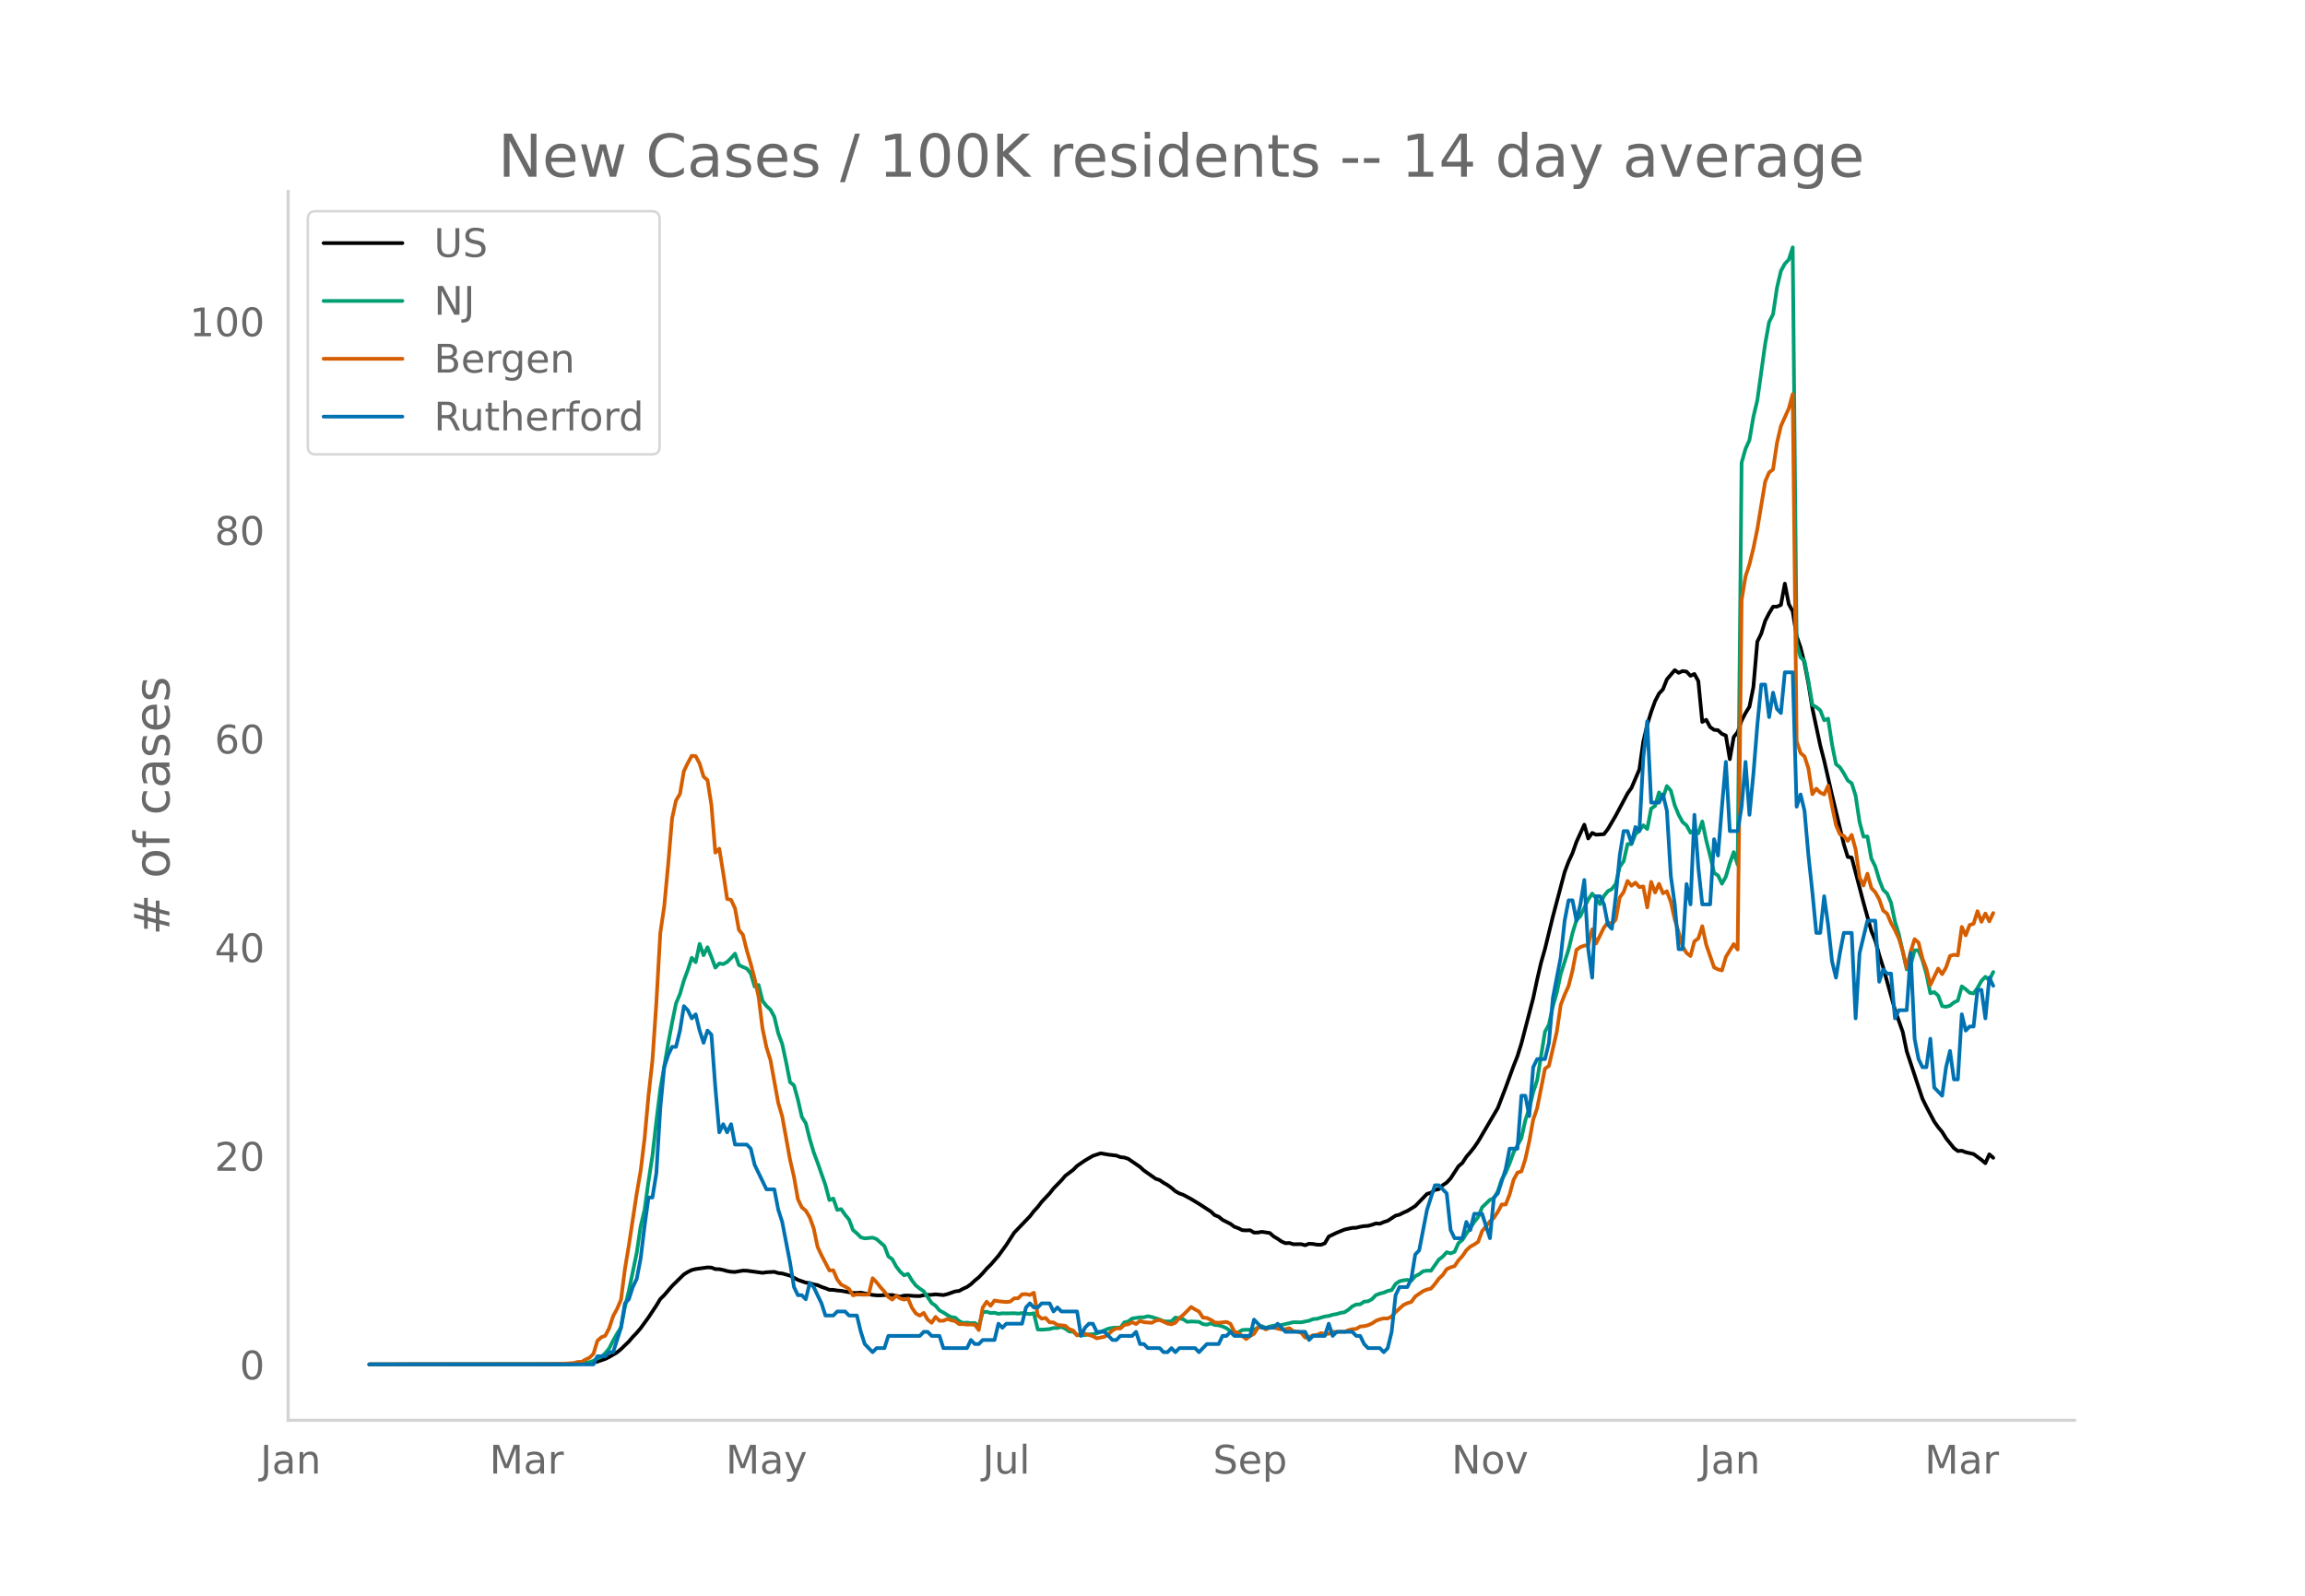 <svg height="864" viewBox="0 0 936 648" width="1248" xmlns="http://www.w3.org/2000/svg" xmlns:xlink="http://www.w3.org/1999/xlink"><defs><style>*{stroke-linecap:butt;stroke-linejoin:round}</style></defs><g id="figure_1"><path d="M0 648h936V0H0z" style="fill:#fff" id="patch_1"/><g id="axes_1"><path d="M117 576.72h725.4V77.76H117z" style="fill:none" id="patch_2"/><path clip-path="url(#pffdb733542)" d="m149.973 554.039 76.643-.064 9.58-.259 3.194-.209 1.597-.222 1.597-.366 3.193-1.1 1.597-.778 3.193-1.88 1.597-1.326 3.194-3.076 1.596-1.88 1.597-1.643 1.597-1.895 3.193-4.388 3.194-4.828 1.597-2.635 1.596-1.574 3.194-3.723 4.79-4.705 1.597-.982 1.597-.795 1.596-.396 4.79-.662 1.597.074 1.597.618 1.597.026 1.597.325 1.596.444 1.597.276 1.597.085 3.193-.55 1.597.038 6.387.862 1.597-.227 3.193-.173 1.597.5 1.597.167 3.193.887 3.194 1.718 3.193 1.105 1.597.217 1.597.499 1.596.313 1.597.713 1.597.536 1.597.657 1.596.012 1.597.252 1.597.133 4.79.847 1.597.026 1.597-.136 4.79.945 1.596.156 1.597.024 1.597-.149 3.193.01 3.194.664 1.597-.452 1.596-.023 3.194.213 1.597.008 1.596-.379 3.194-.15 1.597-.179 3.193.303 1.597-.378 3.193-1.116 1.597-.196 1.597-.877 1.597-.715 1.596-1.13 1.597-1.5 1.597-1.302 1.597-1.657 1.596-1.847 1.597-1.564 3.193-3.665 3.194-4.41 3.193-4.96 6.387-6.66 1.597-2.072 1.597-1.725 1.597-2.093 3.193-3.385 1.597-2.034 3.193-3.28 1.597-1.856 3.194-2.417 1.596-1.614 3.194-2.19 3.193-1.881 3.194-1.047 3.193.55 3.194.374 1.596.621 1.597.17 1.597.518 4.79 3.283 1.597 1.476 4.79 3.356 1.597.528 1.597 1.107 1.596.9 1.597 1.153 1.597 1.372 1.597.886 1.596.561 3.194 1.717 3.193 1.938 4.79 3.118 1.597 1.489 1.597.624 1.597 1.307 3.193 1.605 1.597 1.19 1.597.566 1.597.802 1.596.096 1.597-.075 1.597.974 1.596-.034 1.597-.283 3.194.47 1.596 1.405 1.597.945 1.597 1.105 1.597.696 1.596-.093 1.597.508 3.194-.03 1.596.446 1.597-.629 1.597.1 1.597.297 1.596.04 1.597-.586 1.597-2.745 3.193-1.537 3.194-1.305 3.193-.696 1.597-.043 1.597-.413 1.597-.258 1.596-.102 1.597-.432 1.597-.55 1.596.119 1.597-.688 1.597-.505 3.193-2.088 1.597-.403 1.597-.826 1.597-.69 3.193-1.968 4.79-4.943 1.597-.459 1.597-1.182 1.597-.279 1.596-1.635 1.597-1.034 1.597-1.728 3.193-4.91 1.597-1.377 1.597-2.454 1.597-1.843 1.596-2.031 1.597-2.333 7.984-13.603 3.193-8.302 3.194-8.746 1.596-4.03 1.597-5.144 4.79-18.378 1.597-7.525 1.597-6.898 1.597-5.623 3.193-13.07 4.79-18.109 1.597-4.242 1.597-3.45 1.597-4.544 3.193-7 1.597 5.6 1.597-2.249 1.596.727 3.194-.227 1.597-2.085 3.193-5.456 4.79-8.989 1.597-2.264 3.193-7.47 1.597-11.278 1.597-6.885 1.597-5.188 1.596-4.412 1.597-3.068 1.597-1.725 1.597-4.041 3.193-3.734 1.597 1.084 1.597-.723 1.596.247 1.597 1.68 1.597-.742 1.597 2.92 1.596 16.556 1.597-.869 1.597 2.962 1.597 1.112 1.596.173 1.597 1.477 1.597.681 1.597 9.585 1.596-8.985 1.597-2.03 1.597-4.642 1.597-3.076 1.596-2.579 1.597-7.995 1.597-18.406 1.596-3.251 1.597-5.185 1.597-3.123 1.597-2.637 1.596-.028 1.597-.697 1.597-8.636 1.597 8.272 1.596 2.982 1.597 10.077 1.597 4.606 1.597 6.346 1.596 8.31 1.597 10.038 3.194 15.027 1.596 6.198 3.194 13.99 4.79 19.948 1.597 5.173 1.597.257 4.79 18.285 3.193 11.532 1.597 3.89 1.597 5.8 1.596 5.083 4.79 17.192 3.194 9.112 1.597 7.788 4.79 14.506 1.597 4.751 1.597 3.255 3.193 6.034 1.597 2.275 1.597 1.916 1.596 2.562 3.194 3.995 1.597 1.191 1.596-.12 1.597.608 3.194.73 3.193 2.348 1.597 1.37 1.597-3.6 1.596 1.41h0" style="fill:none;stroke:#000;stroke-linecap:round;stroke-width:1.5" id="line2d_1"/><path clip-path="url(#pffdb733542)" d="m149.973 554.04 81.434-.099 4.79-.235 3.193-.579 1.597-.538 1.597-1.046 1.597-.542 1.596-1.498 1.597-1.963 1.597-3.15 1.596-2.818 1.597-2.449 1.597-8.407 1.597-6.568 3.193-15.373 1.597-10.806 1.597-6.704 1.596-11.582 1.597-10.311 1.597-14.117 1.597-12.907 3.193-18.592 1.597-8.5 1.597-7.814 1.596-3.801 1.597-5.492 1.597-4.306 1.597-4.895 1.596 1.758 1.597-7.426 1.597 4.609 1.597-3.243 1.596 3.934 1.597 4.347 1.597-1.703 1.597.272 1.596-.868 1.597-1.557 1.597-1.82 1.596 4.613 1.597.804 1.597.627 1.597 1.99 1.596 5.354 1.597-.688 1.597 6.47 1.597 2.084 1.596 1.451 1.597 2.91 1.597 6.744 1.597 4.282 1.596 7.43 1.597 8.104 1.597 1.321 1.597 5.778 1.596 7.044 1.597 2.51 1.597 6.371 1.597 5.42 1.596 4.237 3.194 9.13 1.597 6.07 1.596-.613 1.597 4.599 1.597-.304 1.597 2.29 1.596 1.948 1.597 4.245 1.597 1.352 1.597 1.618 1.596.43 3.194-.307 1.596.586 3.194 2.82 1.597 4.197 1.596 1.182 1.597 2.94 1.597 2.081 1.597 1.502 1.596-.586 1.597 2.654 1.597 2.061 1.597 1.27 1.596 1.07 3.194 4.763 1.597 1.1 1.596 1.91 1.597.856 1.597 1.035 1.597.838 1.596.198 1.597 1.42 1.597.747 1.597-.126 1.596.204 1.597-.068 1.597 1.335 1.597-5.75 1.596-.136 1.597.518 1.597-.113 1.596.45 1.597-.245 1.597.054 3.193-.078 1.597.16 1.597-.208 3.193.395 1.597-.32 1.597 6.564 1.597.102 3.193-.245 1.597-.456 1.597.006 1.596-.439 1.597.705 1.597 1.145 1.597.095 1.596 1.363 1.597.099 1.597-.09 1.597-.282 1.596-.037 1.597-.34 4.79-1.953 1.597-.306 1.597-.123 1.596.065 1.597-2.18 1.597-.362 1.597-1.199 3.193-.5h1.597l1.597-.45 1.596.334 3.194 1.042 1.597.65 1.596.134 1.597-.079 1.597-1.54 3.193.72 1.597 1.049 1.597-.164 3.193.14 1.597.933 1.597.239 1.597-.549 1.596.668 1.597.112 1.597.484 1.597.725 1.596 1.19 1.597.722 1.597-.242 1.597-.947 1.596-.126 3.194.04 1.596-.947 1.597-.541 1.597.695 1.597-.555 1.596-.365 1.597.085 3.194-.715 3.193-.736 3.194.03 3.193-.64 1.597-.65 1.597-.13 3.193-.947 1.597-.204 1.597-.508 1.596-.269 1.597-.477 1.597-.252 1.597-1.025 1.596-1.366 1.597-.767 1.597-.068 1.597-1.083 1.596-.153 1.597-.862 1.597-1.656 1.596-.59 1.597-.404 1.597-.692 1.597-.344 1.596-2.5 1.597-1.08 1.597-.389 1.597-.18 1.596.306 1.597-1.812 1.597-.787 1.597-1.216 1.596-.238 1.597.044 3.194-4.53 1.596-1.223 1.597-1.775 1.597.463 1.597-.613 1.596-3.56 1.597-1.288 1.597-2.544 1.597-2.245 1.596-2.49 1.597-1.973 1.597-3.972 3.193-3.055 1.597-.6 1.597-2.847 1.596-4.814 1.597-2.725 1.597-3.802 1.597-4.404 3.193-5.88 1.597-7.256 1.597-4.752 1.596-6.615 1.597-4.84 3.194-19.707 1.596-2.899 1.597-7.501 1.597-5.488 1.597-7.562 3.193-9.988 1.597-6.66 1.597-5.188 1.596-1.696 3.194-6.728 1.597-2.378 1.596 1.877 1.597 2.381 1.597-3.307 1.597-1.976 1.596-.848 1.597-2.082 1.597-6.939 1.597-2.231 1.596-7.024 1.597.061 1.597-4.091 1.596-1.376 1.597-2.204 1.597 1.516 1.597-8.305 1.596-1.073 1.597-5.478 1.597 2.18 1.597-4.762 1.596 1.833 1.597 6.019 1.597 3.86 1.597 2.912 1.596 1.335 1.597 2.974 1.597-1.179 1.597 1.418 1.596-4.804 1.597 7.634 1.597 6.248 1.597 6.997 1.596 1.052 1.597 3.349 1.597-2.865 1.597-5.467 1.596-4.497 1.597 5.127 1.597-163.242 1.597-5.658 1.596-3.553 1.597-9.453 1.597-6.68 3.193-22.953 1.597-8.833 1.597-3.165 1.596-10.764 1.597-6.8 1.597-2.943 1.597-1.662 1.596-4.994 1.597 160.919 1.597 5.576 1.597 1.407 1.596 8.281 1.597 9.61 1.597.896 1.597 1.274 1.596 4.067 1.597-.647 1.597 10.45 1.597 7.993 1.596 1.29 1.597 2.47 1.597 2.889 1.597 1.151 1.596 5.032 1.597 10.655 1.597 5.992 1.597-.095 1.596 8.986 1.597 3.202 1.597 5.39 1.596 4.084 1.597 1.498 1.597 3.714 1.597 7.678 1.596 5.167 3.194 14.274 1.597-1.646 1.596-6.125 1.597.045 1.597 4.026 1.597 5.56 1.596 7.838 1.597-.487 1.597 1.427 1.597 4.265 1.596.276 1.597-.467 1.597-1.288 1.597-.756 1.596-5.78 1.597 1.171 1.597 1.424 1.597.283 1.596-2.221 1.597-2.875 1.597-1.666 1.597 1.352 1.596-3.297h0" style="fill:none;stroke:#009e73;stroke-linecap:round;stroke-width:1.5" id="line2d_2"/><path clip-path="url(#pffdb733542)" d="m149.973 554.04 73.45-.097 4.79-.13 4.79-.325 1.597-.454 1.597-.033 1.597-.94 1.596-.747 1.597-1.558 1.597-5.29 1.597-1.429 1.596-.649 1.597-3.051 1.597-4.9 1.596-2.922 1.597-3.7 1.597-12.496 1.597-9.575 3.193-21.064 1.597-9.218 1.597-13.113 1.596-17.397 1.597-14.313 1.597-23.434 1.597-28.367 1.596-10.776 1.597-16.975 1.597-18.792 1.597-7.238 1.596-2.662 1.597-9.282 1.597-3.278 1.597-2.954 1.596.162 1.597 3.019 1.597 5.29 1.597 1.428 1.596 10.16 1.597 19.279 1.597-1.59 1.597 9.834 1.596 10.58 1.597.358 1.597 3.44 1.596 8.796 1.597 1.915 1.597 6.329 1.597 5.485 1.596 6.07 1.597 7.367 1.597 12.886 1.597 7.595 1.596 5.063 3.194 17.527 1.597 5.42 3.193 17.656 1.597 6.946 1.597 9.088 1.596 3.31 1.597 1.299 1.597 2.726 1.597 4.415 1.596 7.594 1.597 3.408 3.194 6.135 1.596-.033 1.597 3.733 1.597 2.077 1.597.779 1.596.974 1.597 2.596 1.597-.357 3.193.098 1.597-.033 1.597-6.653 1.596 1.622 1.597 2.045 1.597 1.753 1.597 2.207 1.596 1.038 1.597-1.525 1.597 1.071 1.597.487 1.596-.454 1.597 3.765 1.597 2.304 1.597.876 1.596-1.103 1.597 2.694 1.597 1.33 1.597-2.401 1.596 1.558h1.597l1.597-.714 1.597.519 1.596.357 1.597 1.2h1.597l1.597.195 1.596-.032 1.597.097 1.597 2.143 1.597-9.12 1.596-2.37 1.597 1.655 1.597-2.142 1.596.292 3.194.325 1.597-.195 1.596-1.298 1.597-.033 1.597-1.59 1.597-.098 1.596.357 1.597-.908 1.597 9.185 1.597 1.33 1.596-.291 1.597 1.785 1.597.032 1.597 1.039 3.193.324 1.597 1.364 1.597.551 1.596 2.013 1.597-.78 1.597.098 3.193.974 1.597.876 3.194-.65 1.596-1.103 1.597-1.46 1.597-.844 1.596.065 1.597-1.428 1.597-.292 1.597-.844 1.596.746 1.597-1.266 1.597.52 3.193.26 1.597-.877 1.597-.292 3.193 1.46 1.597.325 1.597-.649 1.597-1.883 1.596-1.298 3.194-3.213 1.597 1.006 1.596.844 1.597 2.467 1.597.13 1.597.746 1.596 1.071 1.597.162 3.194-.357 1.596.747 1.597 3.18 1.597.52 3.193 2.5 1.597-1.267 1.597-.844 1.596-2.564 1.597-.227 1.597 1.006 1.597-.746 1.596-.065 1.597.487 1.597.324 1.597-.13 1.596-.357 1.597 1.169 1.597.195 1.597.454 1.596 1.98 1.597-.162 1.597-.78 1.597-.13 1.596-.746 1.597.325 1.597-.033 1.597-.843 1.596.13 1.597-.195 1.597.13 1.597-.715 1.596-.389 1.597-.13 1.597-.974 1.597-.13 1.596-.389 1.597-.714 1.597-1.071 1.596-.617 1.597-.357 1.597.033 1.597-.812 1.596-1.785 3.194-2.888 1.597-.747 1.596-.487 1.597-2.207 3.194-2.207 1.596-.65 1.597-.356 1.597-1.85 1.597-2.175 1.596-1.525 1.597-2.337 1.597-.747 1.597-.486 1.596-2.37 1.597-1.72 1.597-2.37 1.597-1.46 1.596-.876 1.597-1.071 1.597-4.35 3.193-3.96 1.597-1.427 1.597-2.435 1.596-3.018 1.597.032 1.597-4.057 1.597-5.94 1.596-2.953 1.597-.487 1.597-4.998 1.597-7.206 1.596-8.795 1.597-4.642 3.194-16.098 1.596-1.136 3.194-13.795 1.597-10.938 1.596-4.154 1.597-3.538 1.597-6.296 1.597-8.374 1.596-1.136 1.597-.584 1.597-.26 1.597-6.362 1.596 5.745 3.194-6.491 1.597-2.11 1.596.747 1.597-1.883 1.597-8.893 1.597-2.24 1.596-4.511 1.597 1.947 1.597-1.266 1.596 1.818 1.597-.26 1.597 8.504 1.597-10.354 1.596 4.285 1.597-3.506 1.597 3.863 1.597-.844 1.596 4.317 1.597 7.173 1.597 5.193 1.597 5.68 1.596 2.694 1.597 1.233 1.597-5.972 1.597-1.169 1.596-4.966 1.597 7.498 3.194 9.218 1.596.811 1.597.422 1.597-5.485 3.193-5.193 1.597 2.207 1.597-141.902 1.597-9.607 1.596-4.9 1.597-6.525 1.597-7.79 3.193-19.311 1.597-3.7 1.597-1.233 1.596-10.744 1.597-6.88 3.194-7.109 1.596-5.842 1.597 140.928 1.597 4.836 1.597 1.33 1.596 4.934 1.597 10.419 1.597-2.24 1.597 1.59 1.596.747 1.597-3.505 1.597 8.276 1.597 7.66 1.596 3.7 1.597.714 1.597 2.045 1.597-2.434 1.596 5.874 1.597 11.393 1.597 3.278 1.597-4.804 1.596 5.81 1.597 1.72 1.597 2.857 1.596 4.576 1.597 1.233 1.597 3.798 1.597 2.888 1.596 3.408 1.597 5.258 1.597 6.784 1.597-6.719 1.596-5.03 1.597 1.395 1.597 6.427 1.597 4.251 1.596 6.524 3.194-6.653 1.597 2.272 1.596-2.727 1.597-4.674 1.597-.486 1.597.26 1.596-11.555 1.597 3.408 1.597-4.187 1.597-.52 1.596-5.095 1.597 4.316 1.597-3.375 1.597 3.18 1.596-3.375h0" style="fill:none;stroke:#d55e00;stroke-linecap:round;stroke-width:1.5" id="line2d_3"/><path clip-path="url(#pffdb733542)" d="M149.973 554.04h91.014l1.597-3.306h3.193l1.597-1.653h1.597l3.193-9.919 1.597-9.918 1.597-1.653 1.596-4.96 1.597-3.306 1.597-8.265 1.597-13.225 1.596-11.571h1.597l1.597-9.919 1.597-26.45 1.596-16.53 1.597-4.96 1.597-3.305h1.597l1.596-6.613 1.597-9.918 1.597 1.653 1.597 3.306 1.596-1.653 1.597 6.612 1.597 4.96 1.597-4.96 1.596 1.653 1.597 21.49 1.597 18.184 1.597-3.306 1.596 3.306 1.597-3.306 1.597 8.266h4.79l1.597 1.653 1.596 6.612 4.79 9.918h3.194l1.597 8.266 1.597 4.96 3.193 16.53 1.597 9.918 1.597 3.307h1.596l1.597 1.653 1.597-6.613 1.597 1.653 3.193 6.613 1.597 4.959h3.193l1.597-1.653h3.194l1.596 1.653h3.194l1.597 6.612 1.596 4.96 3.194 3.306 1.596-1.653h3.194l1.597-4.96h12.774l1.596-1.653h1.597l1.597 1.653h3.193l1.597 4.96h9.58l1.597-3.306 1.597 1.653h1.597l1.597-1.653h4.79l1.596-6.613 1.597 1.653 1.597-1.653h6.387l1.597-6.612 1.596-1.653 1.597 1.653h1.597l1.597-1.653h3.193l1.597 3.306 1.597-1.653 1.596 1.653h6.387l1.597 9.918 1.597-3.306 1.597-1.653h1.596l1.597 3.306h3.194l3.193 3.307h1.597l1.596-1.654h4.79l1.597-1.653 1.597 4.96h1.597l1.597 1.653h4.79l1.597 1.653h1.596l1.597-1.653 1.597 1.653 1.597-1.653h6.387l1.596 1.653 3.194-3.306h4.79l1.597-3.307h1.597l1.596-1.653 1.597 1.653h6.387l1.597-6.612 3.193 3.306h4.79l1.597-1.653 3.194 3.306h7.983l1.597 3.307 1.597-1.654h4.79l1.597-4.959 1.597 4.96 1.596-1.654h6.387l1.597 1.653h1.597l1.597 3.307 1.596 1.653h4.79l1.597 1.653 1.597-1.653 1.597-6.613 1.596-14.877 1.597-3.307h3.194l1.596-3.306 1.597-9.918 1.597-1.653 3.193-16.531 3.194-9.919h1.597l3.193 3.307 1.597 14.877 1.597 3.306h3.193l1.597-6.612 1.597 3.306 1.596-6.612h3.194l3.193 9.918 1.597-16.53 1.597-1.653 3.193-9.919 1.597-8.265h3.193l1.597-21.49h1.597l1.597 8.265 1.596-19.837 1.597-3.306h3.194l1.596-6.612 1.597-18.184 3.194-16.531 1.596-14.878 1.597-8.265h1.597l1.597 8.265 1.596-6.612 1.597-9.919 1.597 28.103 1.597 11.571 1.596-33.061h1.597l1.597 3.306 1.597 8.265 1.596 1.653 1.597-13.224 1.597-16.531 1.597-9.919h1.596l1.597 4.96 1.597-6.613 1.596 1.653 1.597-29.755 1.597-14.878 1.597 33.062h3.193l1.597-3.306 1.597 6.612 1.596 26.45 1.597 11.57 1.597 18.185h1.597l1.596-26.45 1.597 8.266 1.597-36.368 1.597 21.49 1.596 14.878h3.194l1.597-26.45 1.596 6.613 1.597-19.837 1.597-18.184 1.597 28.102h3.193l1.597-9.918 1.597-18.184 1.596 21.49 1.597-16.53 1.597-19.838 1.596-16.53h1.597l1.597 13.224 1.597-9.918 1.596 6.612 1.597 1.653 1.597-16.53h3.193l1.597 54.55 1.597-4.958 1.597 6.612 1.596 18.184 1.597 14.878 1.597 16.53h1.597l1.596-14.877 1.597 11.571 1.597 14.878 1.597 6.612 1.596-9.918 1.597-8.266h3.194l1.596 34.715 1.597-26.45 3.194-13.224h3.193l1.597 24.796 1.596-4.959 1.597 1.653h1.597l1.597 18.184 1.596-3.306h3.194l1.597-23.143 1.596 34.714 1.597 8.266 1.597 3.306h1.597l1.596-11.572 1.597 19.837 3.194 3.307 1.596-11.572 1.597-6.612 1.597 11.571h1.597l1.596-26.449 1.597 6.612 1.597-1.653h1.597l1.596-14.877h1.597l1.597 11.571 1.597-16.53 1.596 3.305h0" style="fill:none;stroke:#0072b2;stroke-linecap:round;stroke-width:1.5" id="line2d_4"/><path d="M117 576.72V77.76" style="fill:none;stroke:#d3d3d3;stroke-linecap:square;stroke-linejoin:miter;stroke-width:1.25" id="patch_3"/><path d="M117 576.72h725.4" style="fill:none;stroke:#d3d3d3;stroke-linecap:square;stroke-linejoin:miter;stroke-width:1.25" id="patch_4"/><g id="matplotlib.axis_1"><g id="xtick_1"><g style="fill:#696969" transform="matrix(.16 0 0 -.16 105.705 598.378)" id="text_1"><defs><path d="M9.813 72.906h9.859V5.078q0-13.187-5-19.14-5-5.954-16.094-5.954h-3.75v8.297h3.078q6.531 0 9.219 3.672Q9.813-4.39 9.813 5.078z" id="DejaVuSans-74"/><path d="M34.281 27.484q-10.89 0-15.093-2.484-4.204-2.484-4.204-8.5 0-4.781 3.157-7.594 3.156-2.797 8.562-2.797 7.485 0 12 5.297 4.516 5.297 4.516 14.078v2zm17.922 3.72V0H43.22v8.297Q40.14 3.328 35.547.953q-4.594-2.375-11.234-2.375-8.391 0-13.36 4.719Q6 8.016 6 15.922q0 9.219 6.172 13.906 6.187 4.688 18.437 4.688h12.61v.89q0 6.203-4.078 9.594-4.078 3.39-11.453 3.39-4.688 0-9.141-1.124-4.438-1.125-8.531-3.375v8.312q4.921 1.906 9.562 2.844 4.64.953 9.031.953 11.875 0 17.735-6.156 5.86-6.14 5.86-18.64z" id="DejaVuSans-97"/><path d="M54.89 33.016V0h-8.984v32.719q0 7.765-3.031 11.61-3.031 3.858-9.078 3.858-7.281 0-11.484-4.64-4.204-4.625-4.204-12.64V0H9.08v54.688h9.03v-8.5q3.235 4.937 7.594 7.374Q30.078 56 35.797 56q9.422 0 14.25-5.828 4.844-5.828 4.844-17.156z" id="DejaVuSans-110"/></defs><use xlink:href="#DejaVuSans-74"/><use x="29.492" xlink:href="#DejaVuSans-97"/><use x="90.771" xlink:href="#DejaVuSans-110"/></g></g><g id="xtick_2"><g style="fill:#696969" transform="matrix(.16 0 0 -.16 198.749 598.378)" id="text_2"><defs><path d="M9.813 72.906h14.703l18.593-49.61 18.703 49.61h14.704V0H66.89v64.016l-18.797-50h-9.907l-18.796 50V0H9.813z" id="DejaVuSans-77"/><path d="M41.11 46.297q-1.516.875-3.297 1.281Q36.03 48 33.89 48q-7.625 0-11.703-4.953-4.079-4.953-4.079-14.234V0H9.08v54.688h9.03v-8.5q2.844 4.984 7.375 7.39Q30.031 56 36.531 56q.922 0 2.047-.125 1.125-.11 2.484-.36z" id="DejaVuSans-114"/></defs><use xlink:href="#DejaVuSans-77"/><use x="86.279" xlink:href="#DejaVuSans-97"/><use x="147.559" xlink:href="#DejaVuSans-114"/></g></g><g id="xtick_3"><g style="fill:#696969" transform="matrix(.16 0 0 -.16 294.704 598.378)" id="text_3"><defs><path d="M32.172-5.078q-3.797-9.766-7.422-12.735-3.61-2.984-9.656-2.984H7.906v7.516h5.282q3.703 0 5.75 1.765Q21-9.766 23.483-3.219l1.61 4.094-22.11 53.813H12.5l17.094-42.766 17.093 42.766h9.516z" id="DejaVuSans-121"/></defs><use xlink:href="#DejaVuSans-77"/><use x="86.279" xlink:href="#DejaVuSans-97"/><use x="147.559" xlink:href="#DejaVuSans-121"/></g></g><g id="xtick_4"><g style="fill:#696969" transform="matrix(.16 0 0 -.16 398.992 598.378)" id="text_4"><defs><path d="M8.5 21.578v33.11h8.984V21.922q0-7.766 3.016-11.656 3.031-3.875 9.094-3.875 7.265 0 11.484 4.64 4.234 4.64 4.234 12.656v31h8.985V0h-8.984v8.406Q42.047 3.422 37.718 1q-4.313-2.422-10.032-2.422-9.421 0-14.312 5.86Q8.5 10.296 8.5 21.578zM31.11 56z" id="DejaVuSans-117"/><path d="M9.422 75.984h8.984V0H9.422z" id="DejaVuSans-108"/></defs><use xlink:href="#DejaVuSans-74"/><use x="29.492" xlink:href="#DejaVuSans-117"/><use x="92.871" xlink:href="#DejaVuSans-108"/></g></g><g id="xtick_5"><g style="fill:#696969" transform="matrix(.16 0 0 -.16 492.563 598.378)" id="text_5"><defs><path d="M53.516 70.516V60.89q-5.61 2.687-10.594 4-4.984 1.328-9.625 1.328-8.047 0-12.422-3.125t-4.375-8.89q0-4.845 2.906-7.313 2.907-2.453 11.016-3.97l5.953-1.218q11.031-2.11 16.281-7.406 5.25-5.297 5.25-14.172 0-10.61-7.11-16.078-7.093-5.469-20.812-5.469-5.172 0-11.015 1.172Q13.14.922 6.89 3.219v10.156q6-3.36 11.765-5.078 5.766-1.703 11.328-1.703 8.438 0 13.032 3.312 4.593 3.328 4.593 9.485 0 5.359-3.297 8.39-3.296 3.032-10.812 4.547L27.484 33.5q-11.03 2.188-15.968 6.875-4.922 4.688-4.922 13.047 0 9.672 6.812 15.234 6.813 5.563 18.766 5.563 5.14 0 10.453-.938 5.328-.922 10.89-2.765z" id="DejaVuSans-83"/><path d="M56.203 29.594v-4.39H14.891q.593-9.282 5.593-14.142 5-4.859 13.938-4.859 5.172 0 10.031 1.266 4.86 1.265 9.656 3.812v-8.5Q49.266.734 44.187-.344 39.11-1.422 33.892-1.422q-13.094 0-20.735 7.61-7.64 7.625-7.64 20.625 0 13.421 7.25 21.296Q20.016 56 32.328 56q11.031 0 17.453-7.11 6.422-7.093 6.422-19.296zm-8.984 2.64q-.094 7.36-4.125 11.75-4.032 4.407-10.672 4.407-7.516 0-12.031-4.25-4.516-4.25-5.203-11.97z" id="DejaVuSans-101"/><path d="M18.11 8.203v-29H9.077v75.484h9.031v-8.296q2.844 4.875 7.157 7.234Q29.594 56 35.594 56q9.968 0 16.187-7.906 6.235-7.907 6.235-20.797T51.78 6.484q-6.218-7.906-16.187-7.906-6 0-10.328 2.375-4.313 2.375-7.157 7.25zm30.578 19.094q0 9.906-4.079 15.547-4.078 5.64-11.203 5.64-7.14 0-11.218-5.64-4.079-5.64-4.079-15.547 0-9.906 4.078-15.547 4.079-5.64 11.22-5.64 7.124 0 11.202 5.64t4.078 15.547z" id="DejaVuSans-112"/></defs><use xlink:href="#DejaVuSans-83"/><use x="63.477" xlink:href="#DejaVuSans-101"/><use x="125" xlink:href="#DejaVuSans-112"/></g></g><g id="xtick_6"><g style="fill:#696969" transform="matrix(.16 0 0 -.16 589.43 598.378)" id="text_6"><defs><path d="M9.813 72.906h13.28l32.329-60.984v60.984h9.562V0h-13.28L19.39 60.984V0H9.813z" id="DejaVuSans-78"/><path d="M30.61 48.39q-7.22 0-11.422-5.64-4.204-5.64-4.204-15.453 0-9.813 4.172-15.453 4.188-5.64 11.453-5.64 7.188 0 11.375 5.655 4.203 5.672 4.203 15.438 0 9.719-4.203 15.406-4.187 5.688-11.375 5.688zm0 7.61q11.718 0 18.406-7.625 6.703-7.61 6.703-21.078 0-13.422-6.703-21.078-6.688-7.64-18.407-7.64-11.765 0-18.437 7.64-6.656 7.656-6.656 21.078 0 13.469 6.656 21.078Q18.844 56 30.609 56z" id="DejaVuSans-111"/><path d="M2.984 54.688H12.5L29.594 8.797l17.093 45.89h9.516L35.687 0H23.485z" id="DejaVuSans-118"/></defs><use xlink:href="#DejaVuSans-78"/><use x="74.805" xlink:href="#DejaVuSans-111"/><use x="135.986" xlink:href="#DejaVuSans-118"/></g></g><g id="xtick_7"><g style="fill:#696969" transform="matrix(.16 0 0 -.16 690.113 598.378)" id="text_7"><use xlink:href="#DejaVuSans-74"/><use x="29.492" xlink:href="#DejaVuSans-97"/><use x="90.771" xlink:href="#DejaVuSans-110"/></g></g><g id="xtick_8"><g style="fill:#696969" transform="matrix(.16 0 0 -.16 781.56 598.378)" id="text_8"><use xlink:href="#DejaVuSans-77"/><use x="86.279" xlink:href="#DejaVuSans-97"/><use x="147.559" xlink:href="#DejaVuSans-114"/></g></g></g><g id="matplotlib.axis_2"><g id="ytick_1"><g style="fill:#696969" transform="matrix(.16 0 0 -.16 97.32 560.119)" id="text_9"><defs><path d="M31.781 66.406q-7.61 0-11.453-7.5Q16.5 51.422 16.5 36.375q0-14.984 3.828-22.484 3.844-7.5 11.453-7.5 7.672 0 11.5 7.5 3.844 7.5 3.844 22.484 0 15.047-3.844 22.531-3.828 7.5-11.5 7.5zm0 7.813q12.266 0 18.735-9.703 6.468-9.688 6.468-28.141 0-18.406-6.468-28.11-6.47-9.687-18.735-9.687-12.25 0-18.718 9.688-6.47 9.703-6.47 28.109 0 18.453 6.47 28.14Q19.53 74.22 31.78 74.22z" id="DejaVuSans-48"/></defs><use xlink:href="#DejaVuSans-48"/></g></g><g id="ytick_2"><g style="fill:#696969" transform="matrix(.16 0 0 -.16 87.14 475.401)" id="text_10"><defs><path d="M19.188 8.297h34.421V0H7.33v8.297q5.609 5.812 15.296 15.594 9.703 9.797 12.188 12.64 4.734 5.313 6.609 9 1.89 3.688 1.89 7.25 0 5.813-4.078 9.469-4.078 3.672-10.625 3.672-4.64 0-9.797-1.61-5.14-1.609-11-4.89v9.969Q13.767 71.78 18.938 73q5.188 1.219 9.485 1.219 11.328 0 18.062-5.672 6.735-5.656 6.735-15.125 0-4.5-1.688-8.531-1.672-4.016-6.125-9.485-1.218-1.422-7.765-8.187-6.532-6.766-18.453-18.922z" id="DejaVuSans-50"/></defs><use xlink:href="#DejaVuSans-50"/><use x="63.623" xlink:href="#DejaVuSans-48"/></g></g><g id="ytick_3"><g style="fill:#696969" transform="matrix(.16 0 0 -.16 87.14 390.683)" id="text_11"><defs><path d="M37.797 64.313 12.89 25.39h24.906zm-2.594 8.593H47.61V25.391h10.407v-8.203H47.609V0h-9.812v17.188H4.89v9.515z" id="DejaVuSans-52"/></defs><use xlink:href="#DejaVuSans-52"/><use x="63.623" xlink:href="#DejaVuSans-48"/></g></g><g id="ytick_4"><g style="fill:#696969" transform="matrix(.16 0 0 -.16 87.14 305.965)" id="text_12"><defs><path d="M33.016 40.375q-6.641 0-10.532-4.547-3.875-4.531-3.875-12.437 0-7.86 3.875-12.438 3.891-4.562 10.532-4.562 6.64 0 10.515 4.562 3.875 4.578 3.875 12.438 0 7.906-3.875 12.437-3.875 4.547-10.515 4.547zm19.578 30.922v-8.984q-3.719 1.75-7.5 2.671-3.782.938-7.5.938-9.766 0-14.922-6.594-5.14-6.594-5.875-19.922 2.875 4.25 7.219 6.516 4.359 2.266 9.578 2.266 10.984 0 17.36-6.672 6.374-6.657 6.374-18.125 0-11.235-6.64-18.032-6.641-6.78-17.672-6.78-12.657 0-19.344 9.687-6.688 9.703-6.688 28.109 0 17.281 8.204 27.563 8.203 10.28 22.015 10.28 3.719 0 7.5-.734t7.89-2.187z" id="DejaVuSans-54"/></defs><use xlink:href="#DejaVuSans-54"/><use x="63.623" xlink:href="#DejaVuSans-48"/></g></g><g id="ytick_5"><g style="fill:#696969" transform="matrix(.16 0 0 -.16 87.14 221.248)" id="text_13"><defs><path d="M31.781 34.625q-7.031 0-11.062-3.766-4.016-3.765-4.016-10.343 0-6.594 4.016-10.36Q24.75 6.391 31.78 6.391q7.032 0 11.078 3.78 4.063 3.798 4.063 10.345 0 6.578-4.031 10.343-4.016 3.766-11.11 3.766zm-9.86 4.188q-6.343 1.562-9.89 5.906Q8.5 49.079 8.5 55.329q0 8.733 6.219 13.812 6.234 5.078 17.062 5.078 10.89 0 17.094-5.078 6.203-5.079 6.203-13.813 0-6.25-3.547-10.61-3.531-4.343-9.828-5.906 7.125-1.656 11.094-6.5 3.984-4.828 3.984-11.796 0-10.61-6.468-16.282-6.47-5.656-18.532-5.656-12.047 0-18.531 5.656-6.469 5.672-6.469 16.282 0 6.968 4 11.797 4.016 4.843 11.14 6.5zM18.314 54.39q0-5.657 3.53-8.828 3.548-3.172 9.938-3.172 6.36 0 9.938 3.172 3.593 3.171 3.593 8.828 0 5.672-3.593 8.843-3.578 3.172-9.938 3.172-6.39 0-9.937-3.172-3.532-3.172-3.532-8.843z" id="DejaVuSans-56"/></defs><use xlink:href="#DejaVuSans-56"/><use x="63.623" xlink:href="#DejaVuSans-48"/></g></g><g id="ytick_6"><g style="fill:#696969" transform="matrix(.16 0 0 -.16 76.96 136.53)" id="text_14"><defs><path d="M12.406 8.297h16.11v55.625l-17.532-3.516v8.985l17.438 3.515h9.86V8.296H54.39V0H12.406z" id="DejaVuSans-49"/></defs><use xlink:href="#DejaVuSans-49"/><use x="63.623" xlink:href="#DejaVuSans-48"/><use x="127.246" xlink:href="#DejaVuSans-48"/></g></g><g style="fill:#696969" transform="matrix(0 -.2 -.2 0 68.8 379.813)" id="text_15"><defs><path d="M51.125 44H36.922l-4.11-16.313h14.313zm-7.328 27.781-5.078-20.265h14.265L58.11 71.78h7.813L60.89 51.516h15.234V44h-17.14l-4-16.313h15.53V20.22H53.079L48 0h-7.813l5.032 20.219H30.906L25.875 0h-7.86l5.079 20.219H7.719v7.468h17.187L29 44H13.281v7.516h17.625l4.985 20.265z" id="DejaVuSans-35"/><path d="M37.11 75.984V68.5h-8.594q-4.828 0-6.72-1.953-1.874-1.953-1.874-7.031v-4.828h14.797v-6.985H19.922V0H10.89v47.703H2.297v6.984h8.594V58.5q0 9.125 4.25 13.297 4.25 4.187 13.468 4.187z" id="DejaVuSans-102"/><path d="M48.781 52.594v-8.407q-3.812 2.11-7.64 3.157-3.828 1.047-7.735 1.047-8.75 0-13.593-5.547-4.829-5.532-4.829-15.547 0-10.016 4.829-15.563 4.843-5.53 13.593-5.53 3.907 0 7.735 1.046 3.828 1.047 7.64 3.156V2.094Q45.016.344 40.984-.531q-4.015-.89-8.562-.89-12.36 0-19.64 7.765-7.266 7.765-7.266 20.953 0 13.375 7.343 21.031Q20.22 56 33.016 56q4.14 0 8.093-.86 3.953-.843 7.672-2.546z" id="DejaVuSans-99"/><path d="M44.281 53.078v-8.5q-3.797 1.953-7.906 2.922-4.094.984-8.5.984-6.688 0-10.031-2.047-3.344-2.046-3.344-6.156 0-3.125 2.39-4.906 2.391-1.781 9.626-3.39l3.078-.688q9.562-2.047 13.593-5.781 4.032-3.735 4.032-10.422 0-7.625-6.032-12.078-6.03-4.438-16.578-4.438-4.39 0-9.156.86Q10.688.296 5.422 2v9.281q4.984-2.594 9.812-3.89 4.829-1.282 9.579-1.282 6.343 0 9.75 2.172 3.421 2.172 3.421 6.125 0 3.656-2.468 5.61-2.453 1.953-10.813 3.765l-3.125.735q-8.344 1.75-12.062 5.39-3.704 3.64-3.704 9.985 0 7.718 5.47 11.906Q16.75 56 26.811 56q4.97 0 9.36-.734 4.406-.72 8.11-2.188z" id="DejaVuSans-115"/></defs><use xlink:href="#DejaVuSans-35"/><use x="83.789" xlink:href="#DejaVuSans-32"/><use x="115.576" xlink:href="#DejaVuSans-111"/><use x="176.758" xlink:href="#DejaVuSans-102"/><use x="211.963" xlink:href="#DejaVuSans-32"/><use x="243.75" xlink:href="#DejaVuSans-99"/><use x="298.73" xlink:href="#DejaVuSans-97"/><use x="360.01" xlink:href="#DejaVuSans-115"/><use x="412.109" xlink:href="#DejaVuSans-101"/><use x="473.633" xlink:href="#DejaVuSans-115"/></g></g><g style="fill:#696969" transform="matrix(.24 0 0 -.24 202.252 71.76)" id="text_16"><defs><path d="M4.203 54.688h8.985l11.234-42.672 11.172 42.672h10.593l11.235-42.672 11.187 42.672h8.985L63.28 0H52.688L40.922 44.828 29.109 0H18.5z" id="DejaVuSans-119"/><path d="M64.406 67.281v-10.39q-4.984 4.64-10.625 6.922-5.64 2.296-11.984 2.296-12.5 0-19.14-7.64-6.641-7.64-6.641-22.094 0-14.406 6.64-22.047 6.64-7.64 19.14-7.64 6.345 0 11.985 2.296 5.64 2.297 10.625 6.938V5.609Q59.234 2.094 53.437.33q-5.78-1.75-12.218-1.75-16.563 0-26.094 10.124-9.516 10.14-9.516 27.672 0 17.578 9.516 27.703 9.531 10.14 26.094 10.14 6.531 0 12.312-1.734 5.797-1.734 10.875-5.203z" id="DejaVuSans-67"/><path d="M25.39 72.906h8.297L8.297-9.28H0z" id="DejaVuSans-47"/><path d="M9.813 72.906h9.859V42.094L52.39 72.906h12.703L28.906 38.922 67.672 0H54.688L19.672 35.11V0h-9.86z" id="DejaVuSans-75"/><path d="M9.422 54.688h8.984V0H9.422zm0 21.296h8.984v-11.39H9.422z" id="DejaVuSans-105"/><path d="M45.406 46.39v29.594h8.985V0h-8.985v8.203Q42.578 3.328 38.25.953q-4.313-2.375-10.375-2.375-9.906 0-16.14 7.906-6.22 7.922-6.22 20.813 0 12.89 6.22 20.797Q17.968 56 27.874 56q6.063 0 10.375-2.375 4.328-2.36 7.156-7.234zm-30.61-19.093q0-9.906 4.079-15.547 4.078-5.64 11.203-5.64 7.125 0 11.219 5.64 4.11 5.64 4.11 15.547 0 9.906-4.11 15.547-4.094 5.64-11.219 5.64-7.125 0-11.203-5.64-4.078-5.64-4.078-15.547z" id="DejaVuSans-100"/><path d="M18.313 70.219V54.688h18.5v-6.985h-18.5V18.016q0-6.688 1.828-8.594 1.828-1.906 7.453-1.906h9.218V0h-9.218q-10.407 0-14.36 3.875-3.953 3.89-3.953 14.14v29.688H2.687v6.984h6.594V70.22z" id="DejaVuSans-116"/><path d="M4.89 31.39h26.313v-8H4.891z" id="DejaVuSans-45"/><path d="M45.406 27.984q0 9.766-4.031 15.125-4.016 5.375-11.297 5.375-7.219 0-11.25-5.375-4.031-5.359-4.031-15.125 0-9.718 4.031-15.093t11.25-5.375q7.281 0 11.297 5.375 4.031 5.375 4.031 15.093zm8.985-21.203q0-13.953-6.203-20.765Q42-20.797 29.203-20.797q-4.734 0-8.937.703-4.203.703-8.157 2.172v8.735q3.954-2.141 7.813-3.157 3.86-1.031 7.86-1.031 8.843 0 13.234 4.61 4.39 4.609 4.39 13.937v4.453q-2.781-4.844-7.125-7.234Q33.938 0 27.875 0 17.828 0 11.672 7.656q-6.156 7.672-6.156 20.328 0 12.688 6.156 20.344Q17.828 56 27.875 56q6.063 0 10.406-2.39 4.344-2.391 7.125-7.22v8.297h8.985z" id="DejaVuSans-103"/></defs><use xlink:href="#DejaVuSans-78"/><use x="74.805" xlink:href="#DejaVuSans-101"/><use x="136.328" xlink:href="#DejaVuSans-119"/><use x="218.115" xlink:href="#DejaVuSans-32"/><use x="249.902" xlink:href="#DejaVuSans-67"/><use x="319.727" xlink:href="#DejaVuSans-97"/><use x="381.006" xlink:href="#DejaVuSans-115"/><use x="433.105" xlink:href="#DejaVuSans-101"/><use x="494.629" xlink:href="#DejaVuSans-115"/><use x="546.729" xlink:href="#DejaVuSans-32"/><use x="578.516" xlink:href="#DejaVuSans-47"/><use x="612.207" xlink:href="#DejaVuSans-32"/><use x="643.994" xlink:href="#DejaVuSans-49"/><use x="707.617" xlink:href="#DejaVuSans-48"/><use x="771.24" xlink:href="#DejaVuSans-48"/><use x="834.863" xlink:href="#DejaVuSans-75"/><use x="900.439" xlink:href="#DejaVuSans-32"/><use x="932.227" xlink:href="#DejaVuSans-114"/><use x="971.09" xlink:href="#DejaVuSans-101"/><use x="1032.613" xlink:href="#DejaVuSans-115"/><use x="1084.713" xlink:href="#DejaVuSans-105"/><use x="1112.496" xlink:href="#DejaVuSans-100"/><use x="1175.973" xlink:href="#DejaVuSans-101"/><use x="1237.496" xlink:href="#DejaVuSans-110"/><use x="1300.875" xlink:href="#DejaVuSans-116"/><use x="1340.084" xlink:href="#DejaVuSans-115"/><use x="1392.184" xlink:href="#DejaVuSans-32"/><use x="1423.971" xlink:href="#DejaVuSans-45"/><use x="1460.055" xlink:href="#DejaVuSans-45"/><use x="1496.139" xlink:href="#DejaVuSans-32"/><use x="1527.926" xlink:href="#DejaVuSans-49"/><use x="1591.549" xlink:href="#DejaVuSans-52"/><use x="1655.172" xlink:href="#DejaVuSans-32"/><use x="1686.959" xlink:href="#DejaVuSans-100"/><use x="1750.436" xlink:href="#DejaVuSans-97"/><use x="1811.715" xlink:href="#DejaVuSans-121"/><use x="1870.895" xlink:href="#DejaVuSans-32"/><use x="1902.682" xlink:href="#DejaVuSans-97"/><use x="1963.961" xlink:href="#DejaVuSans-118"/><use x="2023.141" xlink:href="#DejaVuSans-101"/><use x="2084.664" xlink:href="#DejaVuSans-114"/><use x="2125.777" xlink:href="#DejaVuSans-97"/><use x="2187.057" xlink:href="#DejaVuSans-103"/><use x="2250.533" xlink:href="#DejaVuSans-101"/></g><g id="legend_1"><path d="M128.2 184.5h136.45q3.2 0 3.2-3.2V88.96q0-3.2-3.2-3.2H128.2q-3.2 0-3.2 3.2v92.34q0 3.2 3.2 3.2z" style="fill:none;opacity:.8;stroke:#ccc;stroke-linejoin:miter" id="patch_5"/><path d="M131.4 98.718h32" style="fill:none;stroke:#000;stroke-linecap:round;stroke-width:1.5" id="line2d_5"/><g style="fill:#696969" transform="matrix(.16 0 0 -.16 176.2 104.317)" id="text_17"><defs><path d="M8.688 72.906h9.921V28.61q0-11.718 4.235-16.875 4.25-5.14 13.781-5.14 9.469 0 13.719 5.14 4.25 5.157 4.25 16.875v44.297H64.5V27.391q0-14.25-7.063-21.532-7.046-7.28-20.812-7.28-13.828 0-20.89 7.28-7.047 7.282-7.047 21.532z" id="DejaVuSans-85"/></defs><use xlink:href="#DejaVuSans-85"/><use x="73.193" xlink:href="#DejaVuSans-83"/></g><path d="M131.4 122.203h32" style="fill:none;stroke:#009e73;stroke-linecap:round;stroke-width:1.5" id="line2d_7"/><g style="fill:#696969" transform="matrix(.16 0 0 -.16 176.2 127.802)" id="text_18"><use xlink:href="#DejaVuSans-78"/><use x="74.805" xlink:href="#DejaVuSans-74"/></g><path d="M131.4 145.688h32" style="fill:none;stroke:#d55e00;stroke-linecap:round;stroke-width:1.5" id="line2d_9"/><g style="fill:#696969" transform="matrix(.16 0 0 -.16 176.2 151.287)" id="text_19"><defs><path d="M19.672 34.813V8.108H35.5q7.953 0 11.781 3.297 3.844 3.297 3.844 10.078 0 6.844-3.844 10.078-3.828 3.25-11.781 3.25zm0 29.984V42.828h14.61q7.218 0 10.75 2.703 3.546 2.719 3.546 8.282 0 5.515-3.547 8.25-3.531 2.734-10.75 2.734zm-9.86 8.11h25.204q11.28 0 17.375-4.688Q58.5 63.53 58.5 54.89q0-6.703-3.125-10.657-3.125-3.953-9.188-4.922 7.282-1.562 11.313-6.53 4.031-4.954 4.031-12.376 0-9.765-6.64-15.093Q48.25 0 35.984 0H9.812z" id="DejaVuSans-66"/></defs><use xlink:href="#DejaVuSans-66"/><use x="68.604" xlink:href="#DejaVuSans-101"/><use x="130.127" xlink:href="#DejaVuSans-114"/><use x="169.49" xlink:href="#DejaVuSans-103"/><use x="232.967" xlink:href="#DejaVuSans-101"/><use x="294.49" xlink:href="#DejaVuSans-110"/></g><path d="M131.4 169.173h32" style="fill:none;stroke:#0072b2;stroke-linecap:round;stroke-width:1.5" id="line2d_11"/><g style="fill:#696969" transform="matrix(.16 0 0 -.16 176.2 174.773)" id="text_20"><defs><path d="M44.39 34.188q3.172-1.079 6.172-4.594 3-3.516 6.032-9.672L66.609 0H56l-9.313 18.703q-3.624 7.328-7.015 9.719-3.39 2.39-9.25 2.39h-10.75V0h-9.86v72.906h22.266q12.5 0 18.656-5.234 6.157-5.219 6.157-15.766 0-6.89-3.203-11.437-3.204-4.532-9.297-6.282zM19.673 64.797V38.922h12.406q7.125 0 10.766 3.297 3.64 3.297 3.64 9.687 0 6.39-3.64 9.64-3.64 3.25-10.766 3.25z" id="DejaVuSans-82"/><path d="M54.89 33.016V0h-8.984v32.719q0 7.765-3.031 11.61-3.031 3.858-9.078 3.858-7.281 0-11.484-4.64-4.204-4.625-4.204-12.64V0H9.08v75.984h9.03V46.188q3.235 4.937 7.594 7.374Q30.078 56 35.797 56q9.422 0 14.25-5.828 4.844-5.828 4.844-17.156z" id="DejaVuSans-104"/></defs><use xlink:href="#DejaVuSans-82"/><use x="64.982" xlink:href="#DejaVuSans-117"/><use x="128.361" xlink:href="#DejaVuSans-116"/><use x="167.57" xlink:href="#DejaVuSans-104"/><use x="230.949" xlink:href="#DejaVuSans-101"/><use x="292.473" xlink:href="#DejaVuSans-114"/><use x="333.586" xlink:href="#DejaVuSans-102"/><use x="368.791" xlink:href="#DejaVuSans-111"/><use x="429.973" xlink:href="#DejaVuSans-114"/><use x="469.336" xlink:href="#DejaVuSans-100"/></g></g></g></g><defs><clipPath id="pffdb733542"><path d="M117 77.76h725.4v498.96H117z"/></clipPath></defs></svg>